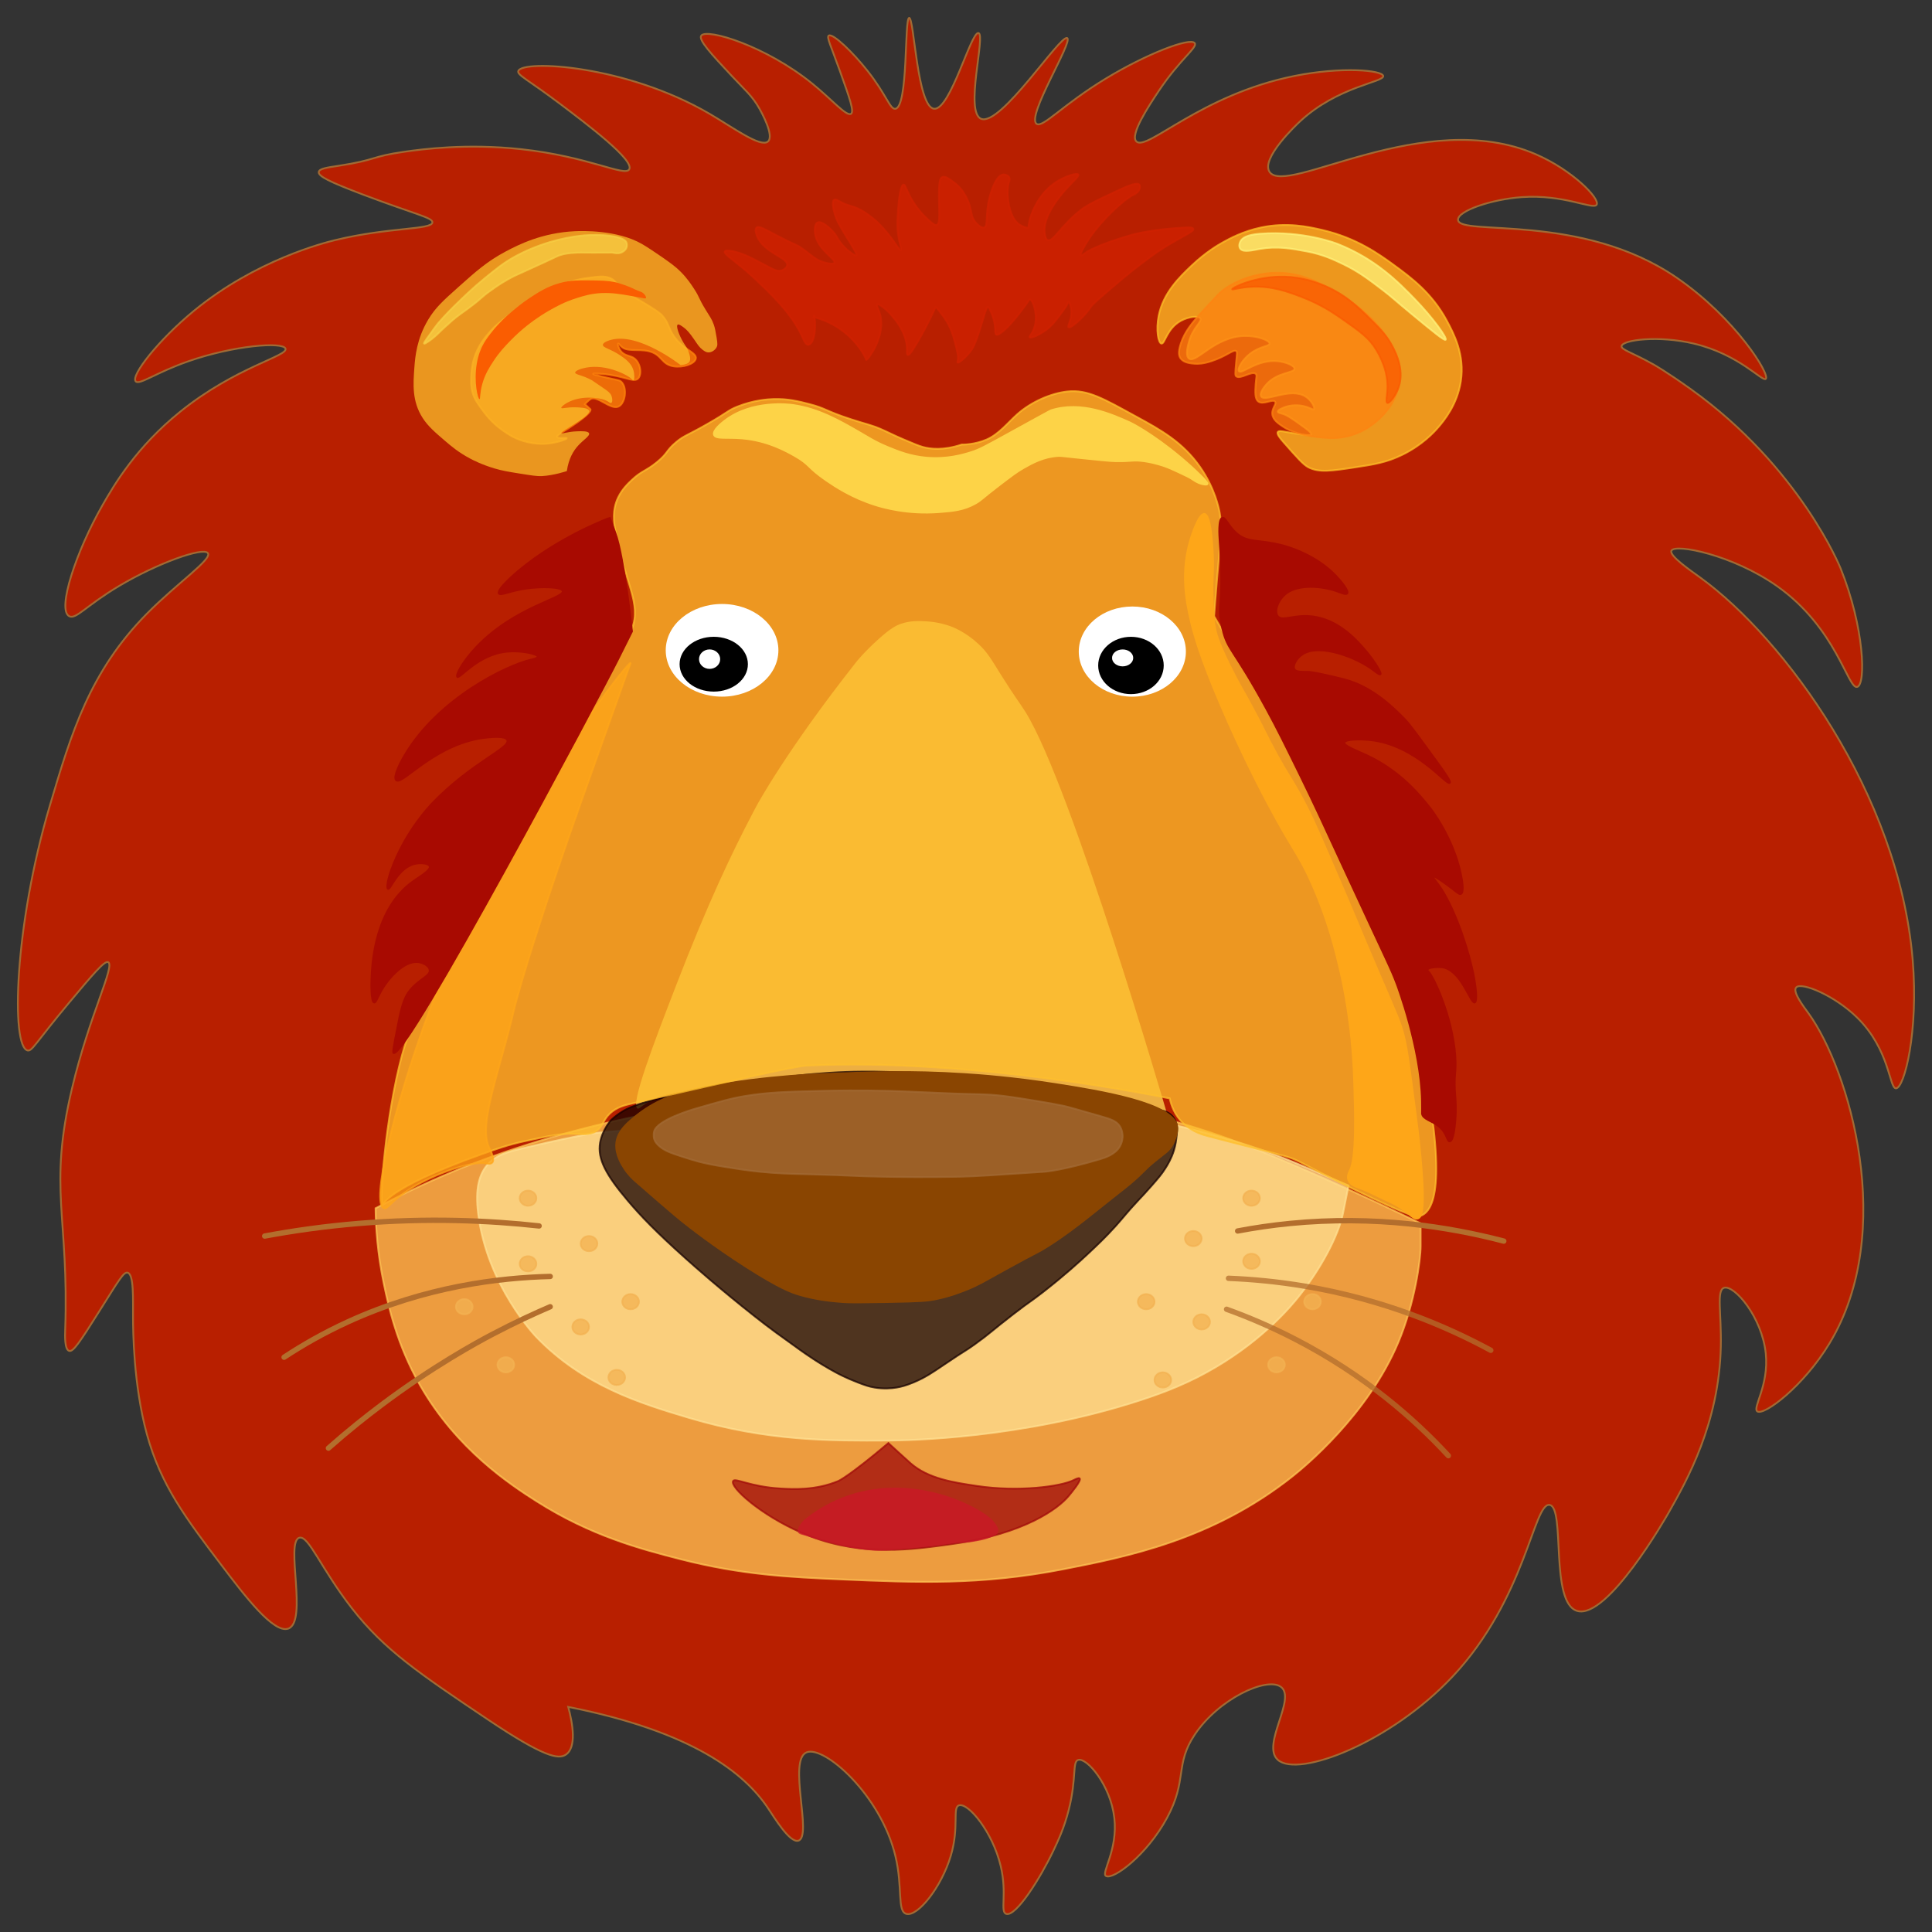 <?xml version="1.0" encoding="utf-8"?>
<!-- Generator: Adobe Illustrator 23.0.1, SVG Export Plug-In . SVG Version: 6.00 Build 0)  -->
<svg version="1.1" id="Layer_1" xmlns="http://www.w3.org/2000/svg" xmlns:xlink="http://www.w3.org/1999/xlink" x="0px" y="0px"
	 viewBox="0 0 1080 1080" style="enable-background:new 0 0 1080 1080;" xml:space="preserve">
<rect x="0" y="0" width="1080" height="1080" fill="#333333" stroke="none"/>
<style type="text/css">
	.st0{fill:#B81F00;stroke:#A16A34;stroke-miterlimit:10;}
	.st1{opacity:0.75;fill:#FFDF58;}
	.st2{opacity:0.75;fill:#FEC554;stroke:#FEC554;stroke-miterlimit:10;}
	.st3{opacity:0.75;fill:#FEE092;stroke:#FEE092;stroke-miterlimit:10;}
	.st4{opacity:0.75;fill:#160000;stroke:#160000;stroke-miterlimit:10;}
	.st5{fill:#8A4501;}
	.st6{opacity:0.75;fill:#A16A34;stroke:#A16A34;stroke-miterlimit:10;}
	.st7{opacity:0.75;fill:#FF860B;stroke:#FF860B;stroke-miterlimit:10;}
	.st8{opacity:0.75;fill:#FBBD2A;}
	.st9{opacity:0.75;fill:#F7CF44;stroke:#F7CF44;stroke-miterlimit:10;}
	.st10{fill:#FA5D01;}
	.st11{opacity:0.75;fill:#FEBE27;stroke:#FEBE27;stroke-miterlimit:10;}
	.st12{opacity:0.75;fill:#FD8311;stroke:#FD8311;stroke-miterlimit:10;}
	.st13{opacity:0.75;fill:#F95A00;stroke:#F95A00;stroke-miterlimit:10;}
	.st14{opacity:0.75;fill:#FFF379;stroke:#FFF379;stroke-miterlimit:10;}
	.st15{opacity:0.75;fill:#D02001;stroke:#D02001;stroke-miterlimit:10;}
	.st16{opacity:0.75;fill:#9F0809;stroke:#9F0809;stroke-miterlimit:10;}
	.st17{opacity:0.75;fill:#CA1727;}
	.st18{opacity:0.75;fill:#FFBF2C;stroke:#FFBF2C;stroke-miterlimit:10;}
	.st19{opacity:0.75;fill:#FEA618;stroke:#FEA618;stroke-miterlimit:10;}
	.st20{fill:#FEA618;stroke:#FEA618;stroke-miterlimit:10;}
	.st21{fill:#A80A01;stroke:#A80A01;stroke-miterlimit:10;}
	.st22{opacity:0.75;fill:none;stroke:#B36E2D;stroke-width:3;stroke-linecap:round;stroke-linejoin:round;stroke-miterlimit:10;}
	.st23{fill:none;stroke:#B36E2D;stroke-width:3;stroke-linecap:round;stroke-linejoin:round;stroke-miterlimit:10;}
	.st24{opacity:0.75;fill:#F2B152;stroke:#F2B152;stroke-miterlimit:10;}
	.st25{fill:#FFFFFF;stroke:#FFFFFF;stroke-miterlimit:10;}
	.st26{stroke:#000000;stroke-miterlimit:10;}
	.st27{fill:#FDD347;stroke:#FDD347;stroke-miterlimit:10;}
</style>
<path class="st0" d="M317.64,954.16c69.95,13.88,98.55,37.19,111.57,56.45c3.78,5.59,12.24,19.69,17.05,18.35
	c8.1-2.27-6.04-45.08,4.65-49.4c9.73-3.93,41.28,23.56,49.59,57.86c4.31,17.8,0.83,31.1,6.2,32.46
	c6.36,1.61,19.58-14.94,24.79-32.46c4.9-16.48,0.71-27.09,4.65-28.23c5.15-1.48,18.71,14.81,23.24,33.87
	c3.75,15.75-0.49,25.69,3.1,26.81c5.46,1.72,19.13-20.09,26.34-35.28c2.64-5.56,6.05-12.74,8.62-22.92
	c4.51-17.88,1.85-26.96,5.33-27.88c4.84-1.28,18.05,14.1,20.14,32.46c2.06,18.06-7.57,30.8-4.65,32.46
	c4.02,2.28,22.83-11.65,34.09-32.46c11.54-21.33,4.28-29.81,15.5-46.57c13.38-20.01,40.02-32.33,48.04-26.81
	c9.18,6.32-11.07,32.6-1.55,40.93c11.55,10.11,62.95-9.69,97.62-46.57c41.12-43.75,45.3-97.29,54.24-95.97
	c8.99,1.32,0,54.82,15.5,59.27c16.86,4.84,49.5-52.15,51.14-55.04c10.04-17.75,28.16-49.79,29.11-92.74
	c0.41-18.66-2.59-31.58,1.88-32.87c5.7-1.63,21.15,16.39,23.24,36.69c1.88,18.2-7.75,30.67-4.65,32.46
	c3.94,2.28,25.81-14.14,40.29-38.11c37.85-62.63,10.93-153.18-11.76-184.51c-2.45-3.38-9.21-12.1-6.84-14.48
	c3.08-3.09,21.49,4.57,34.09,16.94c18.37,18.03,17.85,39.64,21.69,39.52c4.62-0.15,12.7-31.58,9.3-71.98
	c-7.81-92.87-71.76-179.33-118.44-213.34c-5.65-4.12-17.98-12.52-16.38-15.29c2.31-3.99,34.29,2.44,58.88,19.76
	c33.53,23.61,39.67,57.85,44.94,56.45c4.97-1.32,4.07-33.06-9.3-66.33c0,0-22.59-56.26-83.5-99.97
	c-13.57-9.74-20.93-13.88-20.93-13.88c-12.19-6.84-18.34-8.33-17.98-10.35c0.63-3.52,20.71-6.05,40.29-1.41
	c25.47,6.04,38.31,21.44,40.29,19.76c2.67-2.27-16.76-33.82-49.59-56.45c-53.57-36.94-121.89-23.13-122.42-32.46
	c-0.28-5.02,18.77-11.5,35.64-12.7c23.74-1.69,39.93,7.29,41.84,4.23c2.06-3.3-13.39-19.28-34.09-28.23
	c-62.24-26.89-139.58,23.77-148.76,9.88c-4.97-7.53,15.09-26.41,17.05-28.23c21.21-19.7,47.17-21.9,46.49-25.4
	c-0.62-3.2-23.04-5.32-49.59,0c-52.21,10.46-82.38,42.09-88.33,36.69c-3.98-3.61,6.99-20.11,12.4-28.23
	c11.8-17.73,21.96-24.47,20.14-26.81c-2.62-3.39-27.25,6.21-49.59,19.76c-24.22,14.7-35.21,27.65-38.74,25.4
	c-6.08-3.88,20.52-46.09,17.05-47.98c-3.85-2.1-37.08,49.39-48.04,45.16c-9.48-3.65,2.6-47.08-1.55-47.98
	c-4.18-0.91-15.72,43.2-24.79,42.34C512.66,59.9,511,9.87,508.24,10c-2.75,0.13-0.43,49.87-7.75,50.81
	c-2.99,0.38-4.9-7.73-15.5-21.17c-8.28-10.5-19.38-21.12-21.69-19.76c-1.36,0.8,1.03,5.34,6.2,19.76
	c5.45,15.21,8.14,22.84,6.2,23.99c-2.61,1.54-10.64-7.98-21.69-16.94c-26.03-21.09-58.84-30.95-61.98-26.81
	c-1.8,2.37,5.48,10.17,17.05,22.58c7.33,7.86,11.38,11.02,15.5,18.35c0.79,1.41,8.54,15.21,4.65,18.35
	c-4.22,3.4-19.45-7.88-32.54-15.52C349.7,36.19,292.35,33.36,289.75,39.64c-0.92,2.23,5.36,4.85,23.24,18.35
	c15.16,11.45,41.86,31.6,38.74,36.69c-2.59,4.24-22.6-7.19-60.43-11.29c-30.53-3.31-55.31,0.03-65.08,1.41
	c-19.27,2.72-14.94,4.5-37.2,7.92c-5.7,0.88-10.45,1.45-10.83,3.37c-0.46,2.35,5.85,5.53,24.79,12.7
	c29.27,11.08,38.9,12.85,38.74,15.52c-0.25,4.2-24.07,2.59-54.24,9.88c-6.22,1.5-44.53,11.16-79.03,39.52
	c-19.62,16.12-35.66,36.37-32.54,39.52c2.09,2.11,11.26-4.94,29.44-11.29c25.28-8.84,52.77-11.02,54.24-7.06
	c1.54,4.19-27.81,10.22-58.88,35.28C76.11,250,63.86,270.93,57.31,282.38c-14.54,25.41-25.67,58.44-18.59,62.1
	c3.75,1.94,9.5-6,27.89-16.94c21.16-12.58,46.91-21.91,49.59-18.35c2.56,3.41-17.3,16.89-34.09,33.87
	c-32.04,32.41-42.21,66.71-54.24,107.26c-19.98,67.38-21.79,135.1-12.4,136.9c2.56,0.49,4.35-4.24,23.24-26.81
	c13.07-15.62,19.65-23.41,21.69-22.58c4.24,1.73-10.4,29.43-20.14,70.57c-13.41,56.61-1.57,71.27-3.84,135.59
	c-0.08,2.26-0.39,10.52,2.29,11.18c2.24,0.55,5.63-4.44,17.05-22.58c10.87-17.27,13.34-21.58,15.5-21.17
	c3.65,0.7,3.05,14.36,3.1,25.4c0.03,6.2,0.16,37.23,7.75,64.92c7.83,28.57,21.77,46.94,41.84,73.39
	c12.64,16.65,28.98,38.19,37.19,35.28c11.02-3.91-1.78-48.68,6.2-50.81c5.2-1.39,12.04,17.22,29.44,39.52
	c18.2,23.32,37.44,36.25,75.93,62.1c31.61,21.23,39.38,22.23,43.39,19.76C322.52,977.02,320.17,963.6,317.64,954.16z"/>
<path class="st1" d="M356.38,619.68c-4.29-1.75,9.22-36.91,21.69-69.15c17.7-45.73,30.5-72.7,42.95-96.47
	c0.76-1.45,1.41-2.67,1.98-3.73c0,0,16.59-30.82,55.78-80.44c0,0,4.3-5.44,12.4-12.7c6.83-6.13,9.91-7.6,12.4-8.47
	c5.33-1.85,10.08-1.61,13.95-1.41c6.87,0.35,11.98,2.09,13.95,2.82c1.6,0.6,8.32,3.2,15.5,9.88c5.12,4.76,7.09,8.46,12.4,16.94
	c7.81,12.49,11.06,16.52,13.95,21.17c25.83,41.66,78.83,223.73,78.83,223.73s0.32,0.41,0.19,0.67c-0.75,1.46-13.55-2.67-18.59-4.23
	c-13.16-4.09-26.9-6.46-40.29-9.88c-31.52-8.05-78.33-8.36-94.52-8.47c-0.27,0-0.61,0-1.04-0.01c-9.23-0.05-42.26-0.05-87.28,5.65
	c-4.2,0.53-9,1.3-18.6,2.82c-18.61,2.96-24.68,4.34-30.99,8.47C357.91,618.9,357.18,620.01,356.38,619.68z"/>
<path class="st2" d="M209.94,675.43c11.19-5.96,26.38-13.51,44.94-21.17c8.95-3.69,40.62-16.46,85.23-26.81
	c22.34-5.19,76.39-16.38,148.76-16.94c57.2-0.44,124.8-0.96,199.9,26.81c40.96,15.15,105.37,46.57,105.37,46.57c0,0,0,12.54,0,12.7
	c0,7.78-3.29,31.85-12.4,53.63c-17.13,40.98-53.45,70.47-58.88,74.8c-45.04,35.88-93.44,45.34-128.62,52.22
	c-46.1,9.01-82.32,7.45-123.97,5.65c-29.27-1.26-55.77-2.56-89.88-11.29c-22.27-5.7-50.11-13.07-80.58-32.46
	c-14.22-9.05-44.5-28.8-65.08-64.92c-12.87-22.59-17.48-43.74-20.14-56.45C211.03,700.79,210.07,686.18,209.94,675.43z"/>
<path class="st3" d="M273.48,650.03c-6.02,6.03-7.8,14.95-6.2,28.23c4.88,40.54,32.54,69.15,32.54,69.15
	c26.24,27.15,57.61,36.91,85.23,45.16c43.84,13.1,79.19,12.89,111.57,12.7c9.77-0.06,74.54-0.87,141.01-22.58
	c14.55-4.75,27.77-10.04,41.84-18.35c27.21-16.05,42.38-34.38,46.49-39.52c12.41-15.54,22.29-34.18,24.79-46.57
	c0.2-0.98,3.1-15.52,3.1-15.52c0,0-25.42-11.14-40.29-16.94c0,0-23.22-9.06-57.33-16.94c-92.92-21.46-248.18-1.68-320.76,4.23
	c0,0-9.37,0.76-41.84,8.47C283.48,643.97,277.95,645.55,273.48,650.03z"/>
<path class="st4" d="M352.51,618.98c-2.47,0.98-6.61,3.2-10.85,7.06c0,0-4.89,5.3-6.2,12.7c-1.62,9.19,3.51,18.3,15.5,32.46
	c7.29,8.61,15.6,17.3,32.54,32.46c4.84,4.33,19.19,17.07,38.74,32.46c8.59,6.76,13.99,10.62,24.79,18.35
	c3.11,2.22,10.57,7.53,20.14,12.7c1.37,0.74,5.99,3.21,12.4,5.65c3.84,1.46,6.03,2.28,9.3,2.82c5.13,0.86,9.51,0.48,12.4,0
	c2.4-0.4,5.16-1.1,9.3-2.82c6.76-2.82,11.02-5.8,17.05-9.88c13.37-9.05,10.93-6.92,17.05-11.29c8.58-6.14,9.95-7.88,21.69-16.94
	c10.11-7.8,9.17-6.56,17.05-12.7c11.94-9.31,20.52-17.16,24.79-21.17c5.26-4.94,9.83-9.23,15.5-15.52
	c4.81-5.35,6.02-7.27,12.4-14.11c2.55-2.74,4.52-4.76,7.75-8.47c3.78-4.34,5.71-6.58,7.75-9.88c1.31-2.12,3.26-5.31,4.65-9.88
	c0.97-3.19,1.24-5.61,1.55-8.47c0.34-3.12,0.24-4.46,0-5.65c-0.17-0.85-0.84-3.6-3.1-5.65c-2.37-2.15-5.37-2.46-7.75-2.82
	c-5.32-0.8-10.27-3.04-15.5-4.23c-15.56-3.56-13.93-3.68-23.24-5.65c-6.41-1.35-16.24-2.8-35.64-5.65
	c-11.68-1.71-17.58-2.57-20.14-2.82c-11.95-1.16-14.25-0.46-32.54-1.41c-12.86-0.67-13.16-1.09-23.24-1.41
	c-11-0.35-19.53-0.12-23.24,0c-13.66,0.46-23.83,1.62-34.09,2.82c-8.22,0.96-9.75,1.32-29.44,4.23
	C394.56,608.53,369.9,612.1,352.51,618.98z"/>
<path class="st5" d="M356.38,622.51c-5.53,4.31-11.87,9.4-12.4,16.94c-0.43,6.26,3.3,12.04,4.65,14.11c2.42,3.71,5.06,6.06,6.2,7.06
	c22.79,19.94,26.34,22.58,26.34,22.58c3.69,2.95,16.88,13.4,35.64,25.4c18.73,11.98,25.57,14.35,29.44,15.52
	c10.19,3.08,19.57,3.82,24.79,4.23c4.28,0.34,11.17,0.23,24.79,0c19.45-0.33,22.79-0.74,26.34-1.41c8.38-1.59,14.55-4.03,18.59-5.65
	c6.25-2.5,8.67-4.11,21.69-11.29c18.99-10.47,17.37-9,23.24-12.7c9.16-5.77,16.55-11.52,21.69-15.52c3.03-2.36,2.65-2.15,12.4-9.88
	c9.75-7.74,9.89-7.76,12.4-9.88c8.3-7.04,7.05-7.09,13.95-12.7c5.41-4.41,7.27-5.27,9.3-8.47c2.51-3.96,3.46-8.66,3.1-11.29
	c-1.81-13.34-43.22-20.09-68.18-23.99c-23.84-3.73-42.59-5.1-51.14-5.65c-30.4-1.94-52.35-1.13-80.58,0
	c-4.95,0.2-42.84,1.85-75.93,9.88C380.07,610.45,367.9,613.53,356.38,622.51z"/>
<path class="st6" d="M365.68,632.39c1.7-6.35,21.14-12.09,23.24-12.7c13.26-3.84,19.88-5.76,27.89-7.06
	c12.62-2.05,22.53-2.33,41.84-2.82c8.31-0.21,21.87-0.42,38.74,0c6.13,0.15,5.52,0.21,34.09,1.41c14.26,0.6,19.47,0.18,29.44,1.41
	c6.18,0.76,13.52,1.98,18.59,2.82c6.67,1.11,10.38,1.73,15.5,2.82c1.77,0.38,7.92,2.14,20.14,5.65c5.46,1.57,8.93,2.61,10.85,5.65
	c1.52,2.4,1.55,5.24,1.55,5.65c0,0.26-0.04,3.02-1.55,5.65c-2.6,4.51-8.23,6.27-10.85,7.06c-21.38,6.4-30.99,7.06-30.99,7.06
	c-25.99,1.76-38.99,2.64-48.04,2.82c-18.66,0.37-32.88,0.15-41.84,0c-19.29-0.32-14.08-0.67-43.39-1.41
	c-8.99-0.23-16.18-0.37-26.34-1.41c-8.06-0.83-14.19-1.84-20.14-2.82c-6.39-1.05-10.08-1.82-13.95-2.82
	c-2.76-0.72-4.94-1.42-9.3-2.82c-6.91-2.23-9.76-3.42-12.4-5.65c-1.61-1.35-2.62-2.65-3.1-4.23
	C365.68,636.62,365.07,634.63,365.68,632.39z"/>
<path class="st7" d="M264.18,219.58c0.96,3.28,2.45,5.39,4.65,8.47c2.42,3.38,5.94,8.2,12.4,12.7c2.69,1.87,5.9,4.08,10.85,5.65
	c7.76,2.46,14.23,1.6,15.5,1.41c5.34-0.78,9.4-2.42,9.3-2.82c-0.13-0.52-5.02,0.37-5.42-0.71c-0.29-0.77,1.9-2.09,3.1-2.82
	c1.61-0.99,16.6-10.23,15.5-12.7c-0.01-0.02,0-0.01-1.55-1.41c-0.7-0.64-1.55-1.41-1.55-1.41c0,0,2.09-2.2,3.1-2.82
	c3.75-2.31,10.98,5.96,15.5,4.23c4.06-1.55,5.35-10.96,1.55-14.11c-1.1-0.91-1.81-0.63-10.85-2.82c-3.37-0.82-4.69-1.2-4.65-1.41
	c0.06-0.35,3.93-0.06,4.65,0c12.57,0.97,17.47,4.85,20.14,2.82c2.58-1.96,1.85-8.48-1.55-11.29c-2.5-2.06-5.48-1.35-7.75-4.23
	c-1.36-1.73-1.91-4.06-1.55-4.23c0.27-0.13,1.08,0.91,1.55,1.41c3.24,3.45,9.53,1.41,15.5,2.82c7.6,1.8,6.91,7.36,13.95,8.47
	c5.22,0.82,11.68-1.28,12.4-4.23c0.94-3.87-8.92-5.37-13.95-15.52c-1.51-3.05-1.88-5.29-4.65-8.47c-1.01-1.16-2.12-2.15-7.75-5.65
	c-9.93-6.16-10.52-5.58-13.95-8.47c-4.78-4.02-4.24-5.67-7.75-7.06c-3.13-1.24-6.22-0.83-12.4,0c-1.22,0.16-6.05,0.84-12.4,2.82
	c-5.34,1.67-9.26,3.48-10.85,4.23c-1.82,0.87-6.25,3.08-15.5,9.88c-8.13,5.98-12.2,8.97-15.5,12.7c-2.79,3.16-7.07,8.1-9.3,15.52
	c-1.31,4.35-1.48,8.11-1.55,9.88C263.29,213.32,263.18,216.16,264.18,219.58z"/>
<path class="st8" d="M316.87,263.33c1-7.01,3.73-11.37,6.2-14.11c3.1-3.45,6.89-5.58,6.2-7.06c-0.59-1.26-4.02-1.14-6.71-1.05
	c-5.41,0.18-8.49,1.56-8.79,1.05c-0.71-1.21,16.76-9.43,15.5-12.7c-0.62-1.61-5.69-1.73-7.86-1.78c-4.55-0.11-7.36,0.95-7.63,0.37
	c-0.3-0.63,2.56-2.88,6.2-4.23c7.34-2.72,17.05-1.47,20.23,0.86c0.25,0.19,0.97,0.75,1.47,0.55c0.8-0.33,0.75-2.55,0-4.23
	c-0.66-1.48-2-2.42-4.65-4.23c-4.07-2.79-6.1-4.18-6.2-4.23c-5.52-3.02-9.26-3.05-9.3-4.23c-0.03-1.14,3.38-2.3,6.2-2.82
	c11.51-2.14,23.59,4.36,25.57,6.57c0.11,0.13,0.48,0.56,0.77,0.48c0.73-0.18,0.68-3.37,0-5.65c-1.22-4.08-4.87-6.57-7.75-8.47
	c-5.37-3.55-9.36-4.03-9.3-5.65c0.06-1.56,3.87-2.62,4.65-2.82c15.68-4.1,38.74,14.11,38.74,14.11c0,0,3.32-0.08,4.65-1.41
	c1.37-1.38,0.53-3.99,0-5.65c-0.78-2.44-1.73-3.35-3.1-5.65c-2.33-3.92-4.27-9.18-3.1-9.88c0.61-0.37,1.94,0.58,3.1,1.41
	c1.85,1.32,3.38,2.93,6.2,7.06c1.81,2.64,2.6,4.06,4.65,5.65c1.41,1.08,2.28,1.38,3.1,1.41c2,0.08,3.83-1.35,4.65-2.82
	c0.53-0.95,0.64-1.91,0-5.65c-0.59-3.46-0.89-5.19-1.55-7.06c-1.13-3.2-2.28-4.58-4.65-8.47c-3.99-6.53-3.1-6.48-6.2-11.29
	c-1.68-2.6-3.95-6.09-7.75-9.88c-2.96-2.95-5.63-4.83-10.85-8.47c-3.41-2.38-8.15-5.52-10.85-7.06c-13.82-7.87-33.4-7.23-37.19-7.06
	c-18.59,0.85-31.79,7.62-38.74,11.29c-10.32,5.44-16.83,11.26-26.34,19.76c-8.69,7.76-13.03,11.65-17.05,18.35
	c-6.45,10.78-7.3,20.74-7.75,26.81c-0.68,9.27-1.39,18.88,4.65,28.23c2.98,4.62,6.78,7.88,12.4,12.7c3.5,3.01,7.6,6.49,13.95,9.88
	c1.83,0.98,6.89,3.57,13.95,5.65c4.39,1.29,7.63,1.81,13.95,2.82c6.47,1.04,9.71,1.56,12.4,1.41
	C309.68,265.78,316.82,263.34,316.87,263.33z"/>
<path class="st9" d="M241.71,189.24c2.08-1.63,3.31-2.92,4.65-4.23c0,0,2.01-1.98,6.2-5.65c3.35-2.93,5.02-3.9,9.3-7.06
	c7.71-5.7,6.68-5.81,12.4-9.88c3.36-2.39,7.75-5.52,13.95-8.47c0.13-0.06,0.02-0.01,12.4-5.65c2.06-0.94,3.09-1.41,3.1-1.41
	c7.58-3.47,7.69-3.69,9.3-4.23c2.94-0.98,5.25-1.14,9.3-1.41c1.58-0.11,1.25-0.02,9.3,0c10.86,0.03,10.16-0.13,10.85,0
	c1.33,0.24,2.91,0.63,4.65,0c0.3-0.11,2.38-0.9,3.1-2.82c0,0,0.51-1.37,0-2.82c-1.09-3.11-10.43-4.55-20.14-4.23
	c-2.31,0.07-13.58,0.54-27.89,5.65c-8.16,2.91-13.79,6.07-15.5,7.06c-5.63,3.24-9.08,6.06-15.5,11.29
	c-6.86,5.59-11.38,10-17.05,15.52c-1.04,1.01-4.94,4.83-9.3,9.88c-0.72,0.84-2.55,3.38-6.2,8.47c-0.95,1.33-1.84,2.58-1.55,2.82
	C237.56,192.49,241.25,189.6,241.71,189.24z"/>
<path class="st10" d="M268.05,223.11c0.53-0.02,0.07-3.16,1.55-8.47c1.54-5.55,4.07-9.44,6.2-12.7c3.25-4.99,6.44-8.33,9.3-11.29
	c3.68-3.82,7.03-6.66,9.3-8.47c5.81-4.64,10.79-7.55,12.4-8.47c3.88-2.22,8.63-4.89,15.5-7.06c3.93-1.24,8.14-2.57,13.95-2.82
	c5.84-0.26,11.15,0.66,15.5,1.41c0,0,0.56,0.1,7.75,1.41c-0.52-0.04,1.2,0.35,1.55,0c0.37-0.37-0.31-1.84-1.55-2.82
	c-0.78-0.62-1.34-0.7-3.1-1.41c-1.45-0.59-1.89-0.86-3.1-1.41c-2.83-1.28-6.23-2.39-7.75-2.82c-2.47-0.71-5.72-1.32-12.4-1.41
	c-9.51-0.13-14.26-0.2-20.14,1.41c-7.25,1.99-12.27,5.31-17.05,8.47c-4.16,2.75-7.7,5.71-9.3,7.06c-1.58,1.33-3.67,3.09-6.2,5.65
	c-3.48,3.51-5.7,6.4-6.2,7.06c-1.7,2.24-3.24,4.25-4.65,7.06c-0.54,1.07-2.2,4.53-3.1,9.88
	C264.8,213.53,267.13,223.14,268.05,223.11z"/>
<path class="st11" d="M649.25,192.06c-1.77-0.26-3.13-7.56-1.55-15.52c2.59-13.03,11.91-21.88,18.59-28.23
	c7.82-7.42,14.95-11.53,17.05-12.7c3.89-2.17,11.44-6.33,21.69-8.47c14.47-3.02,26.37-0.39,34.09,1.41
	c19.12,4.45,31.61,13.41,40.29,19.76c9.26,6.78,21.13,15.48,29.44,31.05c3.87,7.25,10.06,18.86,7.75,33.87
	c-2,12.99-9.35,21.82-12.4,25.4c-2.65,3.11-9.18,10.11-20.14,15.52c-8.96,4.42-16.34,5.54-26.34,7.06
	c-13.52,2.05-20.27,3.08-26.34,0c-2.8-1.42-6.52-5.65-13.95-14.11c-1.68-1.92-3.93-4.56-3.1-5.65c0.57-0.74,2.3-0.41,4.65,0
	c8.66,1.5,13.43,2.32,13.95,1.41c0.5-0.88-2.99-3.36-6.2-5.65c-4.96-3.53-7.44-5.29-10.2-6c-0.88-0.23-2.09-0.46-2.2-1.06
	c-0.17-0.97,2.74-2.24,4.65-2.82c4.54-1.39,8.72-0.55,9.58-0.36c3.72,0.81,5.38,2.28,5.91,1.77c0.75-0.71-1.16-4.85-4.65-7.06
	c-8.51-5.38-22.4,3.32-24.79,0c-1.45-2.01,2.68-6.6,3.1-7.06c6.06-6.62,15.41-6.1,15.5-8.47c0.06-1.67-4.55-3.74-9.3-4.23
	c-11.53-1.19-19.96,7.34-21.69,5.65c-1.2-1.17,1.67-6.38,6.2-9.88c5.41-4.18,10.83-4.1,10.85-5.65c0.02-1.72-6.68-4.38-13.95-4.23
	c-16.69,0.34-26.87,15.33-30.99,12.7c-2.41-1.54-0.62-7.73,0-9.88c2.23-7.72,7.48-10.93,6.2-12.7c-1.14-1.57-6.62-0.89-10.85,1.41
	C652.16,183.69,651.22,192.35,649.25,192.06z"/>
<path class="st12" d="M672.49,173.71c6.16-6.71,9.24-10.07,10.85-11.29c11.48-8.7,24.99-9.71,27.89-9.88
	c16.08-0.91,27.7,6.07,38.74,12.7c15.42,9.26,22.82,19.68,24.79,22.58c3.46,5.09,7.02,10.48,7.75,18.35
	c0.82,8.88-2.42,15.98-4.65,19.76c-0.69,1.17-9.25,15.13-26.34,18.35c-5.6,1.05-10.08,0.58-15.5,0c-11.53-1.23-17.04-4.63-18.6-5.65
	c-2.73-1.79-5.84-3.88-6.2-7.06c-0.39-3.41,2.66-5.79,1.55-7.06c-1.4-1.61-6.54,1.93-9.3,0c-2.09-1.47-1.84-5.41-1.55-9.88
	c0.24-3.69,0.9-4.89,0-5.65c-2.18-1.83-8.54,3.24-10.85,1.41c-0.64-0.51-0.69-1.32,0-8.47c0.44-4.59,0.56-5.25,0-5.65
	c-1.65-1.16-5.33,2.87-13.95,5.65c-4.61,1.49-7.36,1.56-9.3,1.41c-2.06-0.16-5.86-0.45-7.75-2.82c-0.95-1.2-1.7-3.28,0-8.47
	C662.27,185.4,666.19,180.58,672.49,173.71z"/>
<path class="st13" d="M688.77,161.72c0.13,0.41,4.13-1.08,10.85-1.41c11.35-0.56,20.17,2.7,27.89,5.65
	c11.04,4.21,18.37,9.28,23.24,12.7c9.77,6.86,14.66,10.29,18.6,16.94c1.76,2.97,6.91,11.66,6.2,22.58c-0.22,3.36-0.98,6.74,0,7.06
	c1.2,0.38,4.58-4,6.2-8.47c3.38-9.29-1.03-18.43-3.1-22.58c-3.12-6.25-6.84-10.01-12.4-15.52c-7.35-7.3-14.95-14.85-27.89-19.76
	c-3.65-1.39-10.65-3.97-20.14-4.23C701.82,154.21,688.52,160.95,688.77,161.72z"/>
<path class="st14" d="M693.41,134.9c1.02-1.88,3.64-3.68,10.85-4.23c24.43-1.88,43.39,5.65,43.39,5.65
	c21.26,8.43,33.89,21.22,43.39,31.05c9.86,10.2,18.19,21.67,17.05,22.58c-0.74,0.59-6.7-4.3-18.6-14.11
	c-10.62-8.76-11.3-9.74-17.05-14.11c-7.58-5.77-13.14-10-21.69-14.11c-4.92-2.36-11.19-5.38-20.14-7.06
	c-8.67-1.63-16.58-3.11-26.34-1.41c-4.06,0.71-9.08,2.07-10.85,0C692.44,137.99,692.75,136.12,693.41,134.9z"/>
<path class="st15" d="M405.19,140.55c-0.98,1.5,6.22,5.46,15.5,14.11c9.69,9.03,21.92,20.46,27.89,33.87
	c0.54,1.22,1.89,4.37,3.1,4.23c5.73-0.65,3.71-20.75,3.1-15.52c4.78,1.21,8.4,2.89,10.85,4.23c12.88,7.07,18.44,18.57,18.54,19.65
	c0,0.02,0.01,0.09,0.05,0.11c0.45,0.19,4.19-4.69,6.2-9.88c1-2.57,3.65-9.42,1.24-16.65c-0.74-2.24-1.85-4.12-1.24-4.52
	c0.83-0.55,4.12,2.17,6.2,4.23C498,175.79,507.24,185,507,195.7c-0.02,0.99-0.14,2.52,0.46,2.71c1.06,0.33,3.5-3.83,6.2-8.47
	c4.77-8.22,9.24-17.74,9.28-18.31c0-0.01,0-0.02,0.01-0.03c0.24-0.14,3.31,3.78,4.65,5.65c3.98,5.57,5.4,11.06,6.2,14.11
	c1.42,5.47,2.13,8.21,1.52,10.43c-0.05,0.19-0.21,0.72,0.02,0.87c0.74,0.48,5-3.2,7.75-7.06c0.73-1.03,1.99-2.96,4.65-11.29
	c2.51-7.87,3.5-12.77,4.65-12.7c0.35,0.02,0.76,0.96,1.55,2.82c0.64,1.51,1.12,2.63,1.55,4.23c1.4,5.2,0.3,7.94,1.55,8.47
	c0.29,0.12,1.12,0.3,4.65-2.82c1.19-1.05,4.54-4.12,10.85-12.7c0.67-0.91,1-1.36,1.04-1.42c1.56-2.22,1.66-2.78,2.06-2.81
	c1.01-0.08,2.6,3.41,3.1,7.06c0.26,1.88,0.92,6.69-1.77,11.44c-0.86,1.51-1.65,2.31-1.33,2.67c0.69,0.76,5.55-1.41,9.3-4.23
	c3.22-2.43,5.12-4.97,7.75-8.47c2.45-3.26,3.67-4.89,4.05-6.04c0.13-0.38,0.31-1.01,0.6-1.02c0.62-0.01,1.5,2.92,1.55,5.65
	c0.08,4.8-2.45,7.88-1.55,8.47c0.67,0.44,2.55-0.99,3.1-1.41c5.69-4.38,8.89-9.26,9.3-9.88c1.05-1.58,4.83-4.82,12.4-11.29
	c5.29-4.53,12.69-10.83,23.24-18.35c12.03-8.58,22.5-12.21,21.69-14.11c-0.36-0.84-2.65-0.76-3.87-0.71
	c-19.55,0.85-30.99,4.23-30.99,4.23c-4.17,1.23-20.6,6.09-26,10.35c-0.29,0.23-1.49,1.2-1.9,0.94c-0.87-0.56,2.69-6.38,3.1-7.06
	c6.88-11.28,20.74-24.18,26.34-26.81c0.45-0.21,2.34-1.06,3.1-2.82c0.33-0.77,0.64-2.16,0-2.82c-1.4-1.45-6.97,1.03-10.85,2.82
	c-11.81,5.48-17.71,8.22-21.69,11.29c-11.22,8.66-15.5,18.09-18.6,16.94c-1-0.37-1.29-1.63-1.55-2.82
	c-2.44-11.24,11.6-25.64,15.5-29.64c1.64-1.68,3.6-3.56,3.1-4.23c-0.77-1.04-7.24,0.89-12.4,4.23
	c-12.32,7.99-15.69,23.17-15.39,24.86c0.01,0.07,0.07,0.36-0.1,0.54c-0.65,0.66-3.72-0.87-4.65-1.41
	c-6.93-4.04-7.88-19.37-6.2-23.99c0.15-0.4,0.69-1.75,0-2.82c-0.64-1-2.17-1.45-3.1-1.41c-4.42,0.16-7.41,11.39-7.75,12.7
	c-2.5,9.68-0.61,16.22-3.1,16.94c-1.72,0.5-4.11-2.21-4.65-2.82c-2.34-2.66-2.17-4.97-3.1-8.47c-0.5-1.91-2.78-9.64-9.3-14.11
	c-1.51-1.04-4.34-3.61-6.2-2.82c-1.16,0.49-1.43,2.06-1.55,2.82c-1.38,9.03,1.17,22.82-1.55,23.99c-1.2,0.52-3.29-1.47-6.2-4.23
	c-5.21-4.95-8.22-10.56-9.3-12.7c-1.96-3.89-2.27-5.69-3.1-5.65c-2.17,0.11-3,12.56-3.1,14.11c-0.43,6.39-0.75,11.25,0.72,17.59
	c0.6,2.59,1.35,4.79,0.83,4.99c-0.78,0.31-3.12-4.37-7.75-9.88c-2.56-3.05-6.23-7.35-12.4-11.29c-7.14-4.57-8.37-2.74-14.67-6.47
	c-0.46-0.27-1.6-0.96-2.38-0.59c-1.64,0.79-0.36,5.67,0,7.06c1.2,4.59,3.08,7.61,6.2,12.7c5.92,9.67,6.6,10.99,6.2,11.29
	c-0.72,0.53-4.75-2.29-7.75-5.65c-3.24-3.62-2.9-5.22-6.2-8.47c-0.86-0.85-5.35-5.27-7.75-4.23c-1.95,0.84-1.62,4.91-1.55,5.65
	c0.91,9.42,12.18,14.97,10.85,16.94c-0.62,0.91-3.43,0.28-4.65,0c-6.02-1.37-8.11-4.51-13.95-8.47c-3.39-2.3-1.88-0.7-13.95-7.06
	c-6.34-3.34-9.52-5.24-10.85-4.23c-1.16,0.87-0.27,3.45,0,4.23c3.41,9.92,17.85,12.49,17.05,16.94c-0.26,1.42-1.96,2.46-3.1,2.82
	c-2.22,0.7-4.49-0.51-6.2-1.41c-7.44-3.93-11.21-5.92-13.95-7.06C412.52,140.88,406.05,139.23,405.19,140.55z"/>
<path class="st16" d="M409.84,827.85c1.19-1.83,9.65,3.27,26.34,4.23c7.15,0.41,19.83,1.14,32.54-4.23c0,0,5.6-2.36,27.89-21.17
	c0,0,10.09,9.29,12.4,11.29c9.94,8.63,23.74,10.69,37.19,12.7c23.01,3.44,46.9,0.38,54.2-3.39c0.5-0.26,2.55-1.36,3.13-0.84
	c1.16,1.05-4.54,7.89-6.2,9.88c-5.73,6.87-24.36,21.09-65.08,26.81c-22.62,3.18-49.42,6.95-79.03-4.23
	c-2.37-0.9-4.57-1.83-5.31-2.16C425.24,846.9,407.68,831.17,409.84,827.85z"/>
<path class="st17" d="M554.73,849.73c-6.62-7.08-44.59-27.88-83.68-12.7c-8.69,3.37-15.86,7.92-21.69,12.7
	c-1.04,1.12-4.44,4.97-3.1,7.06c0.53,0.82,1.59,1.04,3.1,1.41c3.15,0.78,6.14,2.07,9.3,2.82c6.75,1.61,5.94,1.7,10.85,2.82
	c1.64,0.37,9.48,2.13,17.05,2.82c5.86,0.54,12.69-0.11,26.34-1.41c18.37-1.75,18.25-2.66,24.79-2.82c4.26-0.1,6.46-0.54,10.85-1.41
	c0.42-0.08,2.32-0.47,4.65-1.41c2.4-0.97,4.04-1.63,4.65-2.82C559.07,854.37,555.63,850.69,554.73,849.73z"/>
<path class="st16" d="M554.73,851.14"/>
<path class="st18" d="M269.6,645.09c8.3-2.96,14.37-5.12,23.24-7.06c13.68-2.98,20.52-4.47,27.89-4.23
	c5.09,0.16,8.78,0.84,12.4-1.41c4.04-2.51,3.69-6,7.75-9.88c3.79-3.62,8.44-4.74,12.4-5.65c60.86-13.91,91.29-20.87,97.62-21.17
	c94.34-4.54,201.44,18.11,203,18.35c0.75,3.57,2.6,9.33,7.75,14.11c4.99,4.64,10.78,6.23,13.95,7.06
	c24.67,6.47,36.24,9.18,43.39,11.29c7.94,2.35,5.86,2.69,36.42,17.64c33.61,16.45,36.66,16.29,38.74,15.52
	c7.08-2.61,15.1-16.85,0.77-88.21c0,0-23.27-88.88-116.22-246.98c0.31-4.28,0.83-11.21,1.55-19.76c2.13-25.36,3.04-29.98,1.55-38.11
	c-0.48-2.58-2.68-13.63-10.85-25.4c-9.79-14.13-22.39-21-35.64-28.23c-18.31-9.99-27.18-15.4-38.74-14.11
	c-8.93,1-19.92,5.63-27.89,12.7c-5.04,4.47-10.22,11.12-17.05,14.11c-6.63,2.91-13.23,2.84-13.23,2.84
	c-0.43-0.01-0.69-0.02-0.71-0.02c-10.5,3.5-17.72,2.48-21.69,1.41c-2.44-0.66-5.24-1.85-10.85-4.23c-6.4-2.72-8.29-3.87-12.4-5.65
	c-6.21-2.68-7.99-2.69-17.05-5.65c-14.69-4.8-13.86-6.04-23.24-8.47c-6.06-1.57-12.06-3.07-20.14-2.82
	c-3.13,0.1-11.07,0.6-20.14,4.23c-5.51,2.21-4.79,2.91-17.05,9.88c-11.42,6.5-12.66,6.24-17.05,9.88
	c-5.95,4.94-4.46,6.07-10.85,11.29c-6.2,5.07-8.52,4.75-13.95,9.88c-2.26,2.14-5.52,5.22-7.75,9.88
	c-3.39,7.09-2.35,13.92-1.55,18.35c5.37,29.77,14.75,40.65,9.3,55.04c-1.79,4.72-4.36,7.66-6.2,9.88
	c-10.81,13.03-27.35,43.03-60.43,103.03c-36.71,66.58-55.07,99.87-61.98,125.61c-9.29,34.57-12.66,82.2-10.85,83.27
	C214.75,673.87,213.74,665,269.6,645.09z"/>
<path class="st19" d="M214.59,675.43c2.26,0.78,3.86-4.19,15.5-11.29c13.34-8.14,33.7-15.34,41.76-13.77
	c0.51,0.1,2.23,0.48,3.18-0.34c1.98-1.69-0.92-7.18-1.55-8.47c-5.03-10.37,1.38-30.26,9.3-59.27c6.15-22.54,2.6-11.71,7.75-29.64
	c2.13-7.42,9.73-33.61,27.89-86.09c0,0,5.89-17,28.88-81.39c0.11-0.3,1.81-5.08,1.9-5.33c1.97-5.52,1.95-5.46,1.97-5.52
	c1.16-3.11,1.48-3.65,1.33-3.73c-0.73-0.43-10.66,12.51-13.95,16.94c-65.75,88.64-99.17,179.24-99.17,179.24
	C219.83,619.76,207.3,672.92,214.59,675.43z"/>
<path class="st20" d="M673.27,287.32c-3.26-0.34-7.34,12.77-7.75,14.11c-5.44,17.78-2.69,33.66,0,45.16
	c1.72,7.35,5.13,20.21,17.05,47.98c12.13,28.29,23.52,49.75,26.34,55.04c14.84,27.78,17.26,27.97,24.79,45.16
	c9.05,20.64,13.03,37.4,15.5,47.98c1.59,6.82,6.76,30.1,7.75,60.69c0.59,18.15,1.42,43.7-2.35,50.87c-0.32,0.6-1.77,3.17-0.75,5.59
	c1.05,2.49,4.16,3.51,6.2,4.23c5.38,1.91,10.3,4.76,15.5,7.06c12.24,5.42,13.91,10.96,17.05,9.88c2.05-0.71,4.25-4.09,1.55-33.87
	c-0.97-10.66-2.06-18.86-3.1-26.81c-2.97-22.65-4.48-34.11-6.2-40.93c-2.12-8.42-3.68-11.33-13.95-35.28
	c-12.08-28.17-13.09-31.56-29.44-69.15c-6.14-14.12-9.6-21.94-15.5-32.46c-5.1-9.1-6.26-9.95-12.4-21.17
	c-5.82-10.63-6.57-13.15-13.95-26.81c-5.27-9.76-5.42-9.46-9.3-16.94c-8.79-16.93-10.26-22.77-10.85-25.4
	c-1.05-4.74-1.22-8.8-1.55-16.94c-0.54-13.31,0.68-15.87,0-26.81C677.52,302.08,676.62,287.67,673.27,287.32z"/>
<path class="st21" d="M683.34,289.44c-2.4,0.54-1.73,10.05-1.55,12.7c2.59,37.87-1.74,35.85,1.55,49.4
	c3.06,12.59,5.8,10.22,24.79,45.16c6.06,11.14,10.24,19.66,18.6,36.69c8.18,16.68,12.57,26.34,23.24,49.4
	c27.18,58.73,27.05,57.35,30.99,67.74c0,0,13.32,35.16,13.95,64.92c0.07,3.46,0.02,5.88,0.02,5.88c-0.02,1.09-0.04,1.05-0.02,1.18
	c0.4,3.15,5.4,3.93,9.3,7.06c4.83,3.88,4.56,8.63,6.2,8.47c2.11-0.21,2.81-8.09,3.1-11.29c0.63-7.04,0.14-12.4,0-14.11
	c-1.03-12.33,0.76-12.55,0-22.58c-1.68-22.13-12.2-44.33-14.95-46.92c-0.13-0.12-0.66-0.59-0.55-1.07c0.32-1.36,5.6-1.61,7.75-1.41
	c10.86,1,16.13,20.38,18.59,19.76c1.6-0.41,0.95-9.03-1.55-19.76c-3.66-15.69-11.62-37.43-19.77-47.56
	c-0.26-0.32-2.34-2.89-1.93-3.24c0.65-0.55,7.53,4.51,10.85,7.06c2.88,2.22,3.83,3.12,4.65,2.82c2.21-0.81,0.44-9.2,0-11.29
	c-4.36-20.71-17.05-36.69-17.05-36.69c-5.45-6.87-16.46-20.74-35.64-29.64c-5.54-2.57-12.85-5.23-12.4-7.06
	c0.46-1.84,8.62-1.93,13.95-1.41c26.02,2.55,43,25.55,44.94,23.99c0.83-0.66-2.1-4.95-7.75-12.7c-9.76-13.4-14.64-20.1-17.05-22.58
	c-5.36-5.53-17.94-18.5-34.09-22.58c-16.54-4.18-20.14-4.23-20.14-4.23c-3.35-0.05-6.73,0.24-7.75-1.41
	c-1.2-1.96,1.13-6.25,4.65-8.47c9.57-6.04,30.14,1.82,39.67,9.15c0.97,0.75,3.18,2.53,3.72,2.14c0.94-0.68-3.51-7.67-7.75-12.7
	c-4.77-5.66-15.35-18.2-30.99-19.76c-9.93-0.99-16.06,3.04-18.59,0c-2.32-2.78,0.21-9.29,4.65-12.7c6.84-5.25,19.63-4.23,27.89-1.41
	c2.78,0.95,5.42,2.23,6.2,1.41c1.26-1.32-3.44-6.98-6.2-9.88c-11.15-11.73-26.38-16.1-29.44-16.94c-13.9-3.8-19.71-1.14-26.34-7.06
	C686.64,293.94,685.11,289.04,683.34,289.44z"/>
<path class="st21" d="M220.02,588.64c-0.58-0.24,0.13-3.93,1.55-11.29c2.46-12.73,3.69-19.09,7.75-23.99
	c5.23-6.31,11.56-7.85,10.85-11.29c-0.46-2.19-3.51-3.87-6.2-4.23c-7.98-1.07-16.8,8.93-20.82,16.01c-2.1,3.69-2.95,6.71-3.97,6.57
	c-1.97-0.27-1.58-11.87-1.55-12.7c0.32-8.56,1.47-39.51,23.24-55.04c3.87-2.76,10.15-6.29,9.3-8.47c-0.6-1.53-4.57-2.01-7.75-1.41
	c-9.89,1.88-14.02,14.65-15.5,14.11c-0.81-0.29-0.78-4.54,3.1-14.11c7.76-19.13,19.65-31.74,21.69-33.87
	c21.86-22.77,43.93-30.87,41.84-35.28c-1.1-2.33-8.02-1.68-10.85-1.41c-28.92,2.73-47.35,26.61-51.14,23.99
	c-1.72-1.19,0.54-7.17,4.65-14.11c19.1-32.25,57.6-50.33,70.19-53.26c1.04-0.24,4.2-0.91,4.19-1.78c-0.02-1.47-9.15-3.57-17.05-2.82
	c-16.44,1.55-26.34,15.31-27.89,14.11c-1.08-0.83,2.61-8.32,10.85-16.94c21.38-22.37,49.21-27.08,48.04-31.05
	c-0.74-2.5-12.3-2.49-20.14-1.41c-9.13,1.26-14.46,4.16-15.5,2.82c-1.66-2.14,10.08-12.05,10.85-12.7
	c23.07-19.36,51.13-29.64,51.14-29.64l0,0c0,0,2.9,7.91,3.1,8.47c4.99,13.71,9.3,55.04,9.3,55.04l0,0c0,0-7.49,15-7.75,15.52
	C335.82,387.91,227.48,591.77,220.02,588.64z"/>
<path class="st22" d="M685.67,731.88c12.18,4.4,25.24,9.94,38.74,16.94c39,20.21,66.68,44.86,85.23,64.92"/>
<path class="st22" d="M686.74,714.58c13.09,0.52,27.42,1.84,42.7,4.41c44.13,7.43,79.16,22.43,103.91,35.83"/>
<path class="st23" d="M691.86,688.13c9.24-1.76,19.07-3.22,29.44-4.23c47.21-4.61,88.29,1.77,119.32,9.88"/>
<path class="st23" d="M147.96,690.96c16.01-2.98,33.63-5.49,52.69-7.06c38.28-3.15,72.38-1.71,100.72,1.41"/>
<path class="st23" d="M158.81,758.7c10.21-6.74,22.06-13.54,35.64-19.76c43.48-19.9,84.85-24.69,113.12-25.4"/>
<path class="st23" d="M183.6,809.51c11.31-9.99,21.47-18,29.44-23.99c29.03-21.8,53.56-35.08,61.98-39.52
	c12.88-6.79,24.13-11.92,32.54-15.52"/>
<ellipse class="st24" cx="295.17" cy="669.79" rx="4.65" ry="4.23"/>
<ellipse class="st24" cx="329.26" cy="695.19" rx="4.65" ry="4.23"/>
<ellipse class="st24" cx="295.17" cy="706.48" rx="4.65" ry="4.23"/>
<ellipse class="st24" cx="352.51" cy="727.65" rx="4.65" ry="4.23"/>
<ellipse class="st24" cx="324.61" cy="741.76" rx="4.65" ry="4.23"/>
<ellipse class="st24" cx="259.53" cy="730.47" rx="4.65" ry="4.23"/>
<ellipse class="st24" cx="282.77" cy="762.93" rx="4.65" ry="4.23"/>
<ellipse class="st24" cx="344.76" cy="769.99" rx="4.65" ry="4.23"/>
<ellipse class="st24" cx="699.61" cy="669.79" rx="4.65" ry="4.23"/>
<ellipse class="st24" cx="699.61" cy="705.07" rx="4.65" ry="4.23"/>
<ellipse class="st24" cx="667.07" cy="692.37" rx="4.65" ry="4.23"/>
<ellipse class="st24" cx="733.7" cy="727.65" rx="4.65" ry="4.23"/>
<ellipse class="st24" cx="671.72" cy="738.94" rx="4.65" ry="4.23"/>
<ellipse class="st24" cx="640.73" cy="727.65" rx="4.65" ry="4.23"/>
<ellipse class="st24" cx="650.03" cy="771.4" rx="4.65" ry="4.23"/>
<ellipse class="st24" cx="713.56" cy="762.93" rx="4.65" ry="4.23"/>
<ellipse class="st25" cx="403.64" cy="363.53" rx="30.99" ry="25.4"/>
<ellipse class="st26" cx="398.99" cy="371.29" rx="18.59" ry="14.82"/>
<ellipse class="st25" cx="396.67" cy="368.47" rx="5.42" ry="4.94"/>
<ellipse class="st25" cx="632.98" cy="364.24" rx="29.44" ry="24.7"/>
<ellipse class="st26" cx="632.21" cy="372" rx="17.82" ry="15.52"/>
<ellipse class="st25" cx="627.56" cy="367.77" rx="5.42" ry="4.23"/>
<path class="st27" d="M399.16,243.1c-0.95-2.55,4.48-6.76,5.89-7.85c15.26-11.82,36.2-9.13,38.28-8.83
	c14.07,2,25.69,8.64,36.31,14.72c5.45,3.12,9.24,5.76,16.69,8.83c5.78,2.38,12.51,5.1,21.59,5.89c11.54,1,20.45-1.67,24.54-2.94
	c5.13-1.59,7.72-3.05,23.56-11.78c14.06-7.75,21.11-11.63,21.59-11.78c16.96-5.3,33.66,2.17,44.17,6.87c0,0,11.74,5.59,28.46,19.63
	c1,0.84,5.25,4.48,8.03,7.15c0.24,0.23,2.76,2.66,2.76,2.66l0,0c0,0,1.15,1.09,1.96,1.96c1.22,1.33,2.24,2.43,1.96,2.94
	c-0.34,0.63-2.44,0.12-2.94,0c-2.7-0.65-4.33-1.92-5.89-2.94c-1.36-0.89-3.52-1.9-7.85-3.93c-2-0.93-4.25-1.98-6.87-2.94
	c-0.86-0.32-5.76-2.08-11.78-2.94c-6.24-0.89-7.06,0.14-15.7,0c-3.41-0.06-9.47-0.69-21.59-1.96c-9.27-0.97-9.32-1.07-10.8-0.98
	c-8.25,0.49-14.4,3.9-19.63,6.87c-3.57,2.03-6.96,4.63-13.74,9.81c-9.21,7.05-9.42,7.91-12.76,9.81
	c-6.63,3.78-12.72,4.31-20.61,4.91c-17.59,1.34-31.3-2.66-35.33-3.93c-13.35-4.19-22.61-10.42-27.48-13.74
	c-10.65-7.28-9.01-8.84-17.67-13.74c-4.64-2.63-15.14-8.58-29.44-9.81C406.3,244.32,400.09,245.59,399.16,243.1z"/>
</svg>
